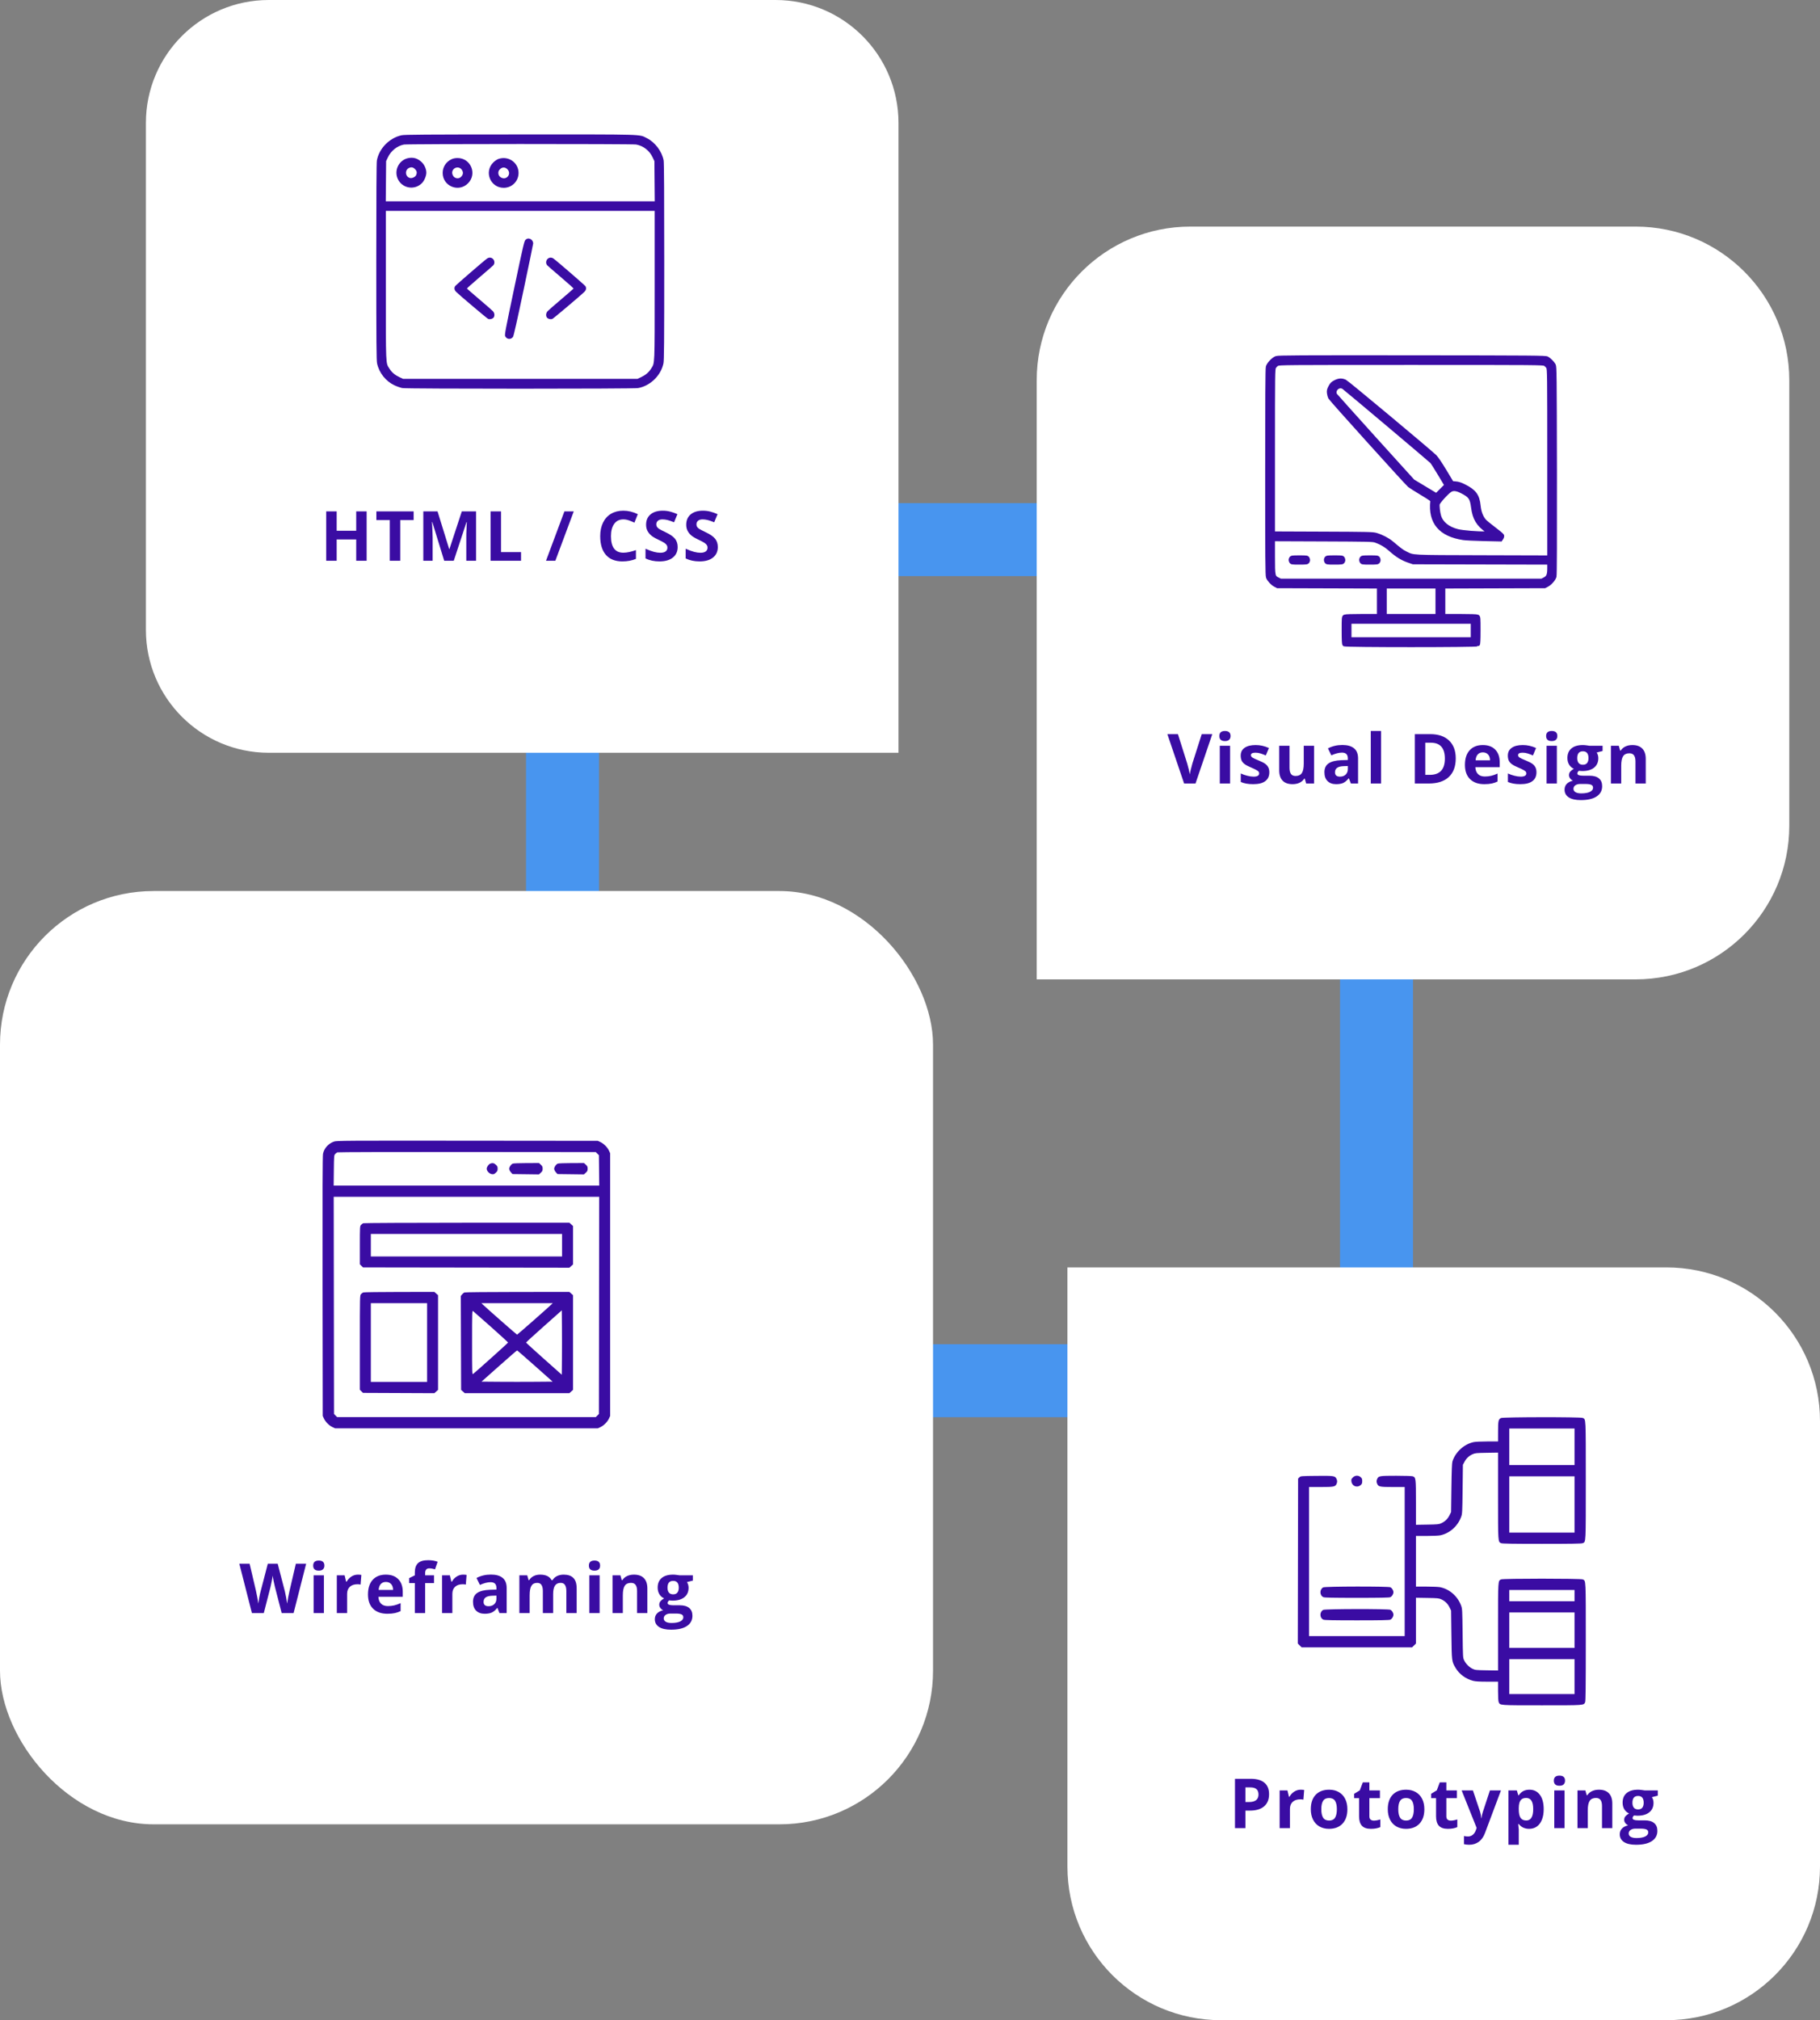 <svg width="474" height="526" viewBox="0 0 474 526" fill="none" xmlns="http://www.w3.org/2000/svg">
<rect x="0" y="0" width="474" height="526" fill="#808080" stroke="none"/>
<rect x="146.5" y="140.5" width="212" height="219" stroke="#4895EF" stroke-width="19"/>
<path d="M38 32C38 14.327 52.327 0 70 0H202C219.673 0 234 14.327 234 32V196H70C52.327 196 38 181.673 38 164V32Z" fill="white"/>
<path d="M270 99C270 76.909 287.909 59 310 59H426C448.091 59 466 76.909 466 99V215C466 237.091 448.091 255 426 255H270V99Z" fill="white"/>
<path d="M278 330H434C456.091 330 474 347.909 474 370V486C474 508.091 456.091 526 434 526H318C295.909 526 278 508.091 278 486V330Z" fill="white"/>
<rect y="232" width="243" height="243" rx="40" fill="white"/>
<path d="M95.488 146H92.772V140.454H87.683V146H84.959V133.15H87.683V138.187H92.772V133.15H95.488V146ZM104.237 146H101.512V135.418H98.023V133.15H107.726V135.418H104.237V146ZM115.684 146L112.59 135.919H112.511C112.623 137.97 112.678 139.338 112.678 140.023V146H110.244V133.15H113.953L116.994 142.977H117.046L120.272 133.15H123.981V146H121.441V139.918C121.441 139.631 121.444 139.3 121.45 138.925C121.462 138.55 121.503 137.554 121.573 135.937H121.494L118.18 146H115.684ZM127.764 146V133.15H130.489V143.75H135.701V146H127.764ZM149.428 133.15L144.638 146H142.204L146.994 133.15H149.428ZM162.347 135.233C161.322 135.233 160.528 135.62 159.965 136.394C159.403 137.161 159.121 138.233 159.121 139.61C159.121 142.476 160.197 143.908 162.347 143.908C163.249 143.908 164.342 143.683 165.625 143.231V145.517C164.571 145.956 163.393 146.176 162.092 146.176C160.223 146.176 158.793 145.61 157.803 144.479C156.813 143.343 156.318 141.714 156.318 139.593C156.318 138.257 156.561 137.088 157.047 136.086C157.534 135.078 158.231 134.308 159.139 133.774C160.053 133.235 161.122 132.966 162.347 132.966C163.595 132.966 164.849 133.268 166.109 133.871L165.23 136.086C164.749 135.857 164.266 135.658 163.78 135.488C163.293 135.318 162.816 135.233 162.347 135.233ZM176.493 142.432C176.493 143.592 176.074 144.506 175.236 145.174C174.404 145.842 173.244 146.176 171.755 146.176C170.384 146.176 169.171 145.918 168.117 145.402V142.871C168.984 143.258 169.716 143.53 170.314 143.688C170.917 143.847 171.468 143.926 171.966 143.926C172.564 143.926 173.021 143.812 173.337 143.583C173.66 143.354 173.821 143.015 173.821 142.563C173.821 142.312 173.75 142.089 173.61 141.896C173.469 141.696 173.261 141.506 172.986 141.324C172.716 141.143 172.162 140.853 171.325 140.454C170.539 140.085 169.951 139.73 169.558 139.391C169.165 139.051 168.852 138.655 168.618 138.204C168.383 137.753 168.266 137.226 168.266 136.622C168.266 135.485 168.65 134.592 169.417 133.941C170.191 133.291 171.257 132.966 172.617 132.966C173.285 132.966 173.92 133.045 174.524 133.203C175.133 133.361 175.769 133.584 176.431 133.871L175.552 135.989C174.867 135.708 174.298 135.512 173.847 135.4C173.402 135.289 172.962 135.233 172.529 135.233C172.013 135.233 171.618 135.354 171.342 135.594C171.067 135.834 170.929 136.147 170.929 136.534C170.929 136.774 170.985 136.985 171.096 137.167C171.207 137.343 171.383 137.516 171.623 137.686C171.869 137.85 172.447 138.148 173.355 138.582C174.556 139.156 175.379 139.733 175.825 140.313C176.27 140.888 176.493 141.594 176.493 142.432ZM186.947 142.432C186.947 143.592 186.528 144.506 185.69 145.174C184.858 145.842 183.698 146.176 182.209 146.176C180.838 146.176 179.625 145.918 178.571 145.402V142.871C179.438 143.258 180.17 143.53 180.768 143.688C181.371 143.847 181.922 143.926 182.42 143.926C183.018 143.926 183.475 143.812 183.791 143.583C184.114 143.354 184.275 143.015 184.275 142.563C184.275 142.312 184.204 142.089 184.064 141.896C183.923 141.696 183.715 141.506 183.44 141.324C183.17 141.143 182.617 140.853 181.779 140.454C180.993 140.085 180.405 139.73 180.012 139.391C179.619 139.051 179.306 138.655 179.072 138.204C178.837 137.753 178.72 137.226 178.72 136.622C178.72 135.485 179.104 134.592 179.871 133.941C180.645 133.291 181.711 132.966 183.071 132.966C183.739 132.966 184.374 133.045 184.978 133.203C185.587 133.361 186.223 133.584 186.885 133.871L186.006 135.989C185.321 135.708 184.752 135.512 184.301 135.4C183.856 135.289 183.416 135.233 182.983 135.233C182.467 135.233 182.072 135.354 181.796 135.594C181.521 135.834 181.383 136.147 181.383 136.534C181.383 136.774 181.439 136.985 181.55 137.167C181.661 137.343 181.837 137.516 182.077 137.686C182.324 137.85 182.901 138.148 183.809 138.582C185.01 139.156 185.833 139.733 186.279 140.313C186.724 140.888 186.947 141.594 186.947 142.432Z" fill="#3A0CA3"/>
<path d="M312.977 191.15H315.728L311.36 204H308.389L304.03 191.15H306.781L309.197 198.797C309.332 199.248 309.47 199.775 309.611 200.379C309.757 200.977 309.848 201.393 309.883 201.627C309.947 201.088 310.167 200.145 310.542 198.797L312.977 191.15ZM317.569 191.634C317.569 190.761 318.055 190.324 319.028 190.324C320 190.324 320.487 190.761 320.487 191.634C320.487 192.05 320.363 192.375 320.117 192.609C319.877 192.838 319.514 192.952 319.028 192.952C318.055 192.952 317.569 192.513 317.569 191.634ZM320.363 204H317.683V194.174H320.363V204ZM330.58 201.082C330.58 202.09 330.229 202.857 329.526 203.385C328.828 203.912 327.782 204.176 326.388 204.176C325.673 204.176 325.064 204.126 324.56 204.026C324.056 203.933 323.584 203.792 323.145 203.604V201.39C323.643 201.624 324.202 201.82 324.823 201.979C325.45 202.137 326.001 202.216 326.476 202.216C327.448 202.216 327.935 201.935 327.935 201.372C327.935 201.161 327.87 200.991 327.741 200.862C327.612 200.728 327.39 200.578 327.073 200.414C326.757 200.244 326.335 200.048 325.808 199.825C325.052 199.509 324.495 199.216 324.138 198.946C323.786 198.677 323.528 198.369 323.364 198.023C323.206 197.672 323.127 197.241 323.127 196.731C323.127 195.858 323.464 195.185 324.138 194.71C324.818 194.229 325.778 193.989 327.021 193.989C328.204 193.989 329.356 194.247 330.475 194.763L329.666 196.696C329.174 196.485 328.714 196.312 328.286 196.178C327.859 196.043 327.422 195.976 326.977 195.976C326.186 195.976 325.79 196.189 325.79 196.617C325.79 196.857 325.916 197.065 326.168 197.241C326.426 197.417 326.986 197.678 327.847 198.023C328.614 198.334 329.177 198.624 329.534 198.894C329.892 199.163 330.155 199.474 330.325 199.825C330.495 200.177 330.58 200.596 330.58 201.082ZM340.173 204L339.813 202.743H339.672C339.385 203.2 338.978 203.555 338.45 203.807C337.923 204.053 337.322 204.176 336.649 204.176C335.494 204.176 334.624 203.868 334.038 203.253C333.452 202.632 333.159 201.741 333.159 200.581V194.174H335.84V199.913C335.84 200.622 335.966 201.155 336.218 201.513C336.47 201.864 336.871 202.04 337.422 202.04C338.172 202.04 338.714 201.791 339.048 201.293C339.382 200.789 339.549 199.957 339.549 198.797V194.174H342.23V204H340.173ZM351.822 204L351.304 202.664H351.233C350.782 203.232 350.316 203.628 349.836 203.851C349.361 204.067 348.74 204.176 347.973 204.176C347.029 204.176 346.285 203.906 345.74 203.367C345.201 202.828 344.932 202.061 344.932 201.064C344.932 200.021 345.295 199.254 346.022 198.762C346.754 198.264 347.856 197.988 349.326 197.936L351.031 197.883V197.452C351.031 196.456 350.522 195.958 349.502 195.958C348.717 195.958 347.794 196.195 346.733 196.67L345.846 194.859C346.977 194.268 348.231 193.972 349.607 193.972C350.926 193.972 351.937 194.259 352.64 194.833C353.343 195.407 353.694 196.28 353.694 197.452V204H351.822ZM351.031 199.447L349.994 199.482C349.215 199.506 348.635 199.646 348.254 199.904C347.873 200.162 347.683 200.555 347.683 201.082C347.683 201.838 348.116 202.216 348.983 202.216C349.605 202.216 350.1 202.037 350.469 201.68C350.844 201.322 351.031 200.848 351.031 200.256V199.447ZM359.684 204H357.003V190.324H359.684V204ZM379.133 197.452C379.133 199.567 378.529 201.188 377.322 202.312C376.121 203.438 374.384 204 372.11 204H368.472V191.15H372.506C374.603 191.15 376.232 191.704 377.393 192.812C378.553 193.919 379.133 195.466 379.133 197.452ZM376.303 197.522C376.303 194.763 375.084 193.383 372.646 193.383H371.196V201.75H372.365C374.99 201.75 376.303 200.341 376.303 197.522ZM386.194 195.896C385.626 195.896 385.181 196.078 384.858 196.441C384.536 196.799 384.351 197.309 384.305 197.971H388.066C388.055 197.309 387.882 196.799 387.548 196.441C387.214 196.078 386.763 195.896 386.194 195.896ZM386.572 204.176C384.99 204.176 383.754 203.739 382.863 202.866C381.973 201.993 381.527 200.757 381.527 199.157C381.527 197.511 381.937 196.239 382.758 195.343C383.584 194.44 384.724 193.989 386.177 193.989C387.565 193.989 388.646 194.385 389.42 195.176C390.193 195.967 390.58 197.06 390.58 198.454V199.755H384.243C384.272 200.517 384.498 201.111 384.92 201.539C385.342 201.967 385.934 202.181 386.695 202.181C387.287 202.181 387.847 202.119 388.374 201.996C388.901 201.873 389.452 201.677 390.026 201.407V203.481C389.558 203.716 389.057 203.889 388.523 204C387.99 204.117 387.34 204.176 386.572 204.176ZM400.155 201.082C400.155 202.09 399.804 202.857 399.1 203.385C398.403 203.912 397.357 204.176 395.963 204.176C395.248 204.176 394.639 204.126 394.135 204.026C393.631 203.933 393.159 203.792 392.72 203.604V201.39C393.218 201.624 393.777 201.82 394.398 201.979C395.025 202.137 395.576 202.216 396.051 202.216C397.023 202.216 397.51 201.935 397.51 201.372C397.51 201.161 397.445 200.991 397.316 200.862C397.187 200.728 396.965 200.578 396.648 200.414C396.332 200.244 395.91 200.048 395.383 199.825C394.627 199.509 394.07 199.216 393.713 198.946C393.361 198.677 393.103 198.369 392.939 198.023C392.781 197.672 392.702 197.241 392.702 196.731C392.702 195.858 393.039 195.185 393.713 194.71C394.392 194.229 395.353 193.989 396.596 193.989C397.779 193.989 398.931 194.247 400.05 194.763L399.241 196.696C398.749 196.485 398.289 196.312 397.861 196.178C397.433 196.043 396.997 195.976 396.552 195.976C395.761 195.976 395.365 196.189 395.365 196.617C395.365 196.857 395.491 197.065 395.743 197.241C396.001 197.417 396.56 197.678 397.422 198.023C398.189 198.334 398.752 198.624 399.109 198.894C399.467 199.163 399.73 199.474 399.9 199.825C400.07 200.177 400.155 200.596 400.155 201.082ZM402.673 191.634C402.673 190.761 403.159 190.324 404.132 190.324C405.104 190.324 405.591 190.761 405.591 191.634C405.591 192.05 405.468 192.375 405.222 192.609C404.981 192.838 404.618 192.952 404.132 192.952C403.159 192.952 402.673 192.513 402.673 191.634ZM405.468 204H402.787V194.174H405.468V204ZM417.381 194.174V195.536L415.843 195.932C416.124 196.371 416.264 196.863 416.264 197.408C416.264 198.463 415.895 199.286 415.157 199.878C414.425 200.464 413.405 200.757 412.098 200.757L411.615 200.73L411.22 200.687C410.944 200.897 410.806 201.132 410.806 201.39C410.806 201.776 411.299 201.97 412.283 201.97H413.953C415.031 201.97 415.851 202.201 416.414 202.664C416.982 203.127 417.266 203.807 417.266 204.703C417.266 205.852 416.786 206.742 415.825 207.375C414.87 208.008 413.496 208.324 411.703 208.324C410.332 208.324 409.283 208.084 408.556 207.604C407.836 207.129 407.475 206.461 407.475 205.6C407.475 205.008 407.66 204.513 408.029 204.114C408.398 203.716 408.94 203.432 409.655 203.262C409.38 203.145 409.139 202.954 408.934 202.69C408.729 202.421 408.627 202.137 408.627 201.838C408.627 201.463 408.735 201.152 408.952 200.906C409.169 200.654 409.482 200.408 409.892 200.168C409.377 199.945 408.967 199.588 408.662 199.096C408.363 198.604 408.214 198.023 408.214 197.355C408.214 196.283 408.562 195.454 409.26 194.868C409.957 194.282 410.953 193.989 412.248 193.989C412.523 193.989 412.848 194.016 413.223 194.068C413.604 194.115 413.847 194.15 413.953 194.174H417.381ZM409.796 205.389C409.796 205.758 409.971 206.048 410.323 206.259C410.68 206.47 411.179 206.575 411.817 206.575C412.778 206.575 413.531 206.443 414.076 206.18C414.621 205.916 414.893 205.556 414.893 205.099C414.893 204.729 414.732 204.475 414.41 204.334C414.088 204.193 413.59 204.123 412.916 204.123H411.527C411.035 204.123 410.622 204.237 410.288 204.466C409.96 204.7 409.796 205.008 409.796 205.389ZM410.771 197.391C410.771 197.924 410.891 198.346 411.132 198.656C411.378 198.967 411.75 199.122 412.248 199.122C412.752 199.122 413.121 198.967 413.355 198.656C413.59 198.346 413.707 197.924 413.707 197.391C413.707 196.207 413.221 195.615 412.248 195.615C411.263 195.615 410.771 196.207 410.771 197.391ZM428.617 204H425.936V198.261C425.936 197.552 425.81 197.021 425.558 196.67C425.306 196.312 424.905 196.134 424.354 196.134C423.604 196.134 423.062 196.386 422.728 196.89C422.394 197.388 422.227 198.217 422.227 199.377V204H419.547V194.174H421.594L421.955 195.431H422.104C422.403 194.956 422.813 194.599 423.335 194.358C423.862 194.112 424.46 193.989 425.128 193.989C426.27 193.989 427.137 194.3 427.729 194.921C428.321 195.536 428.617 196.427 428.617 197.593V204Z" fill="#3A0CA3"/>
<path d="M324.362 469.197H325.259C326.097 469.197 326.724 469.033 327.14 468.705C327.556 468.371 327.764 467.888 327.764 467.255C327.764 466.616 327.588 466.145 327.237 465.84C326.891 465.535 326.346 465.383 325.602 465.383H324.362V469.197ZM330.515 467.158C330.515 468.541 330.081 469.599 329.214 470.331C328.353 471.063 327.125 471.43 325.531 471.43H324.362V476H321.638V463.15H325.742C327.301 463.15 328.485 463.487 329.293 464.161C330.108 464.829 330.515 465.828 330.515 467.158ZM338.754 465.989C339.117 465.989 339.419 466.016 339.659 466.068L339.457 468.582C339.24 468.523 338.977 468.494 338.666 468.494C337.811 468.494 337.143 468.714 336.662 469.153C336.188 469.593 335.95 470.208 335.95 470.999V476H333.27V466.174H335.3L335.695 467.826H335.827C336.132 467.275 336.542 466.833 337.058 466.499C337.579 466.159 338.145 465.989 338.754 465.989ZM344.119 471.069C344.119 472.042 344.277 472.777 344.594 473.275C344.916 473.773 345.438 474.022 346.158 474.022C346.873 474.022 347.386 473.776 347.696 473.284C348.013 472.786 348.171 472.048 348.171 471.069C348.171 470.097 348.013 469.367 347.696 468.881C347.38 468.395 346.861 468.151 346.141 468.151C345.426 468.151 344.91 468.395 344.594 468.881C344.277 469.361 344.119 470.091 344.119 471.069ZM350.913 471.069C350.913 472.669 350.491 473.92 349.648 474.822C348.804 475.725 347.629 476.176 346.123 476.176C345.18 476.176 344.348 475.971 343.627 475.561C342.906 475.145 342.353 474.55 341.966 473.776C341.579 473.003 341.386 472.101 341.386 471.069C341.386 469.464 341.805 468.216 342.643 467.325C343.481 466.435 344.658 465.989 346.176 465.989C347.119 465.989 347.951 466.194 348.672 466.604C349.393 467.015 349.946 467.604 350.333 468.371C350.72 469.139 350.913 470.038 350.913 471.069ZM357.808 474.04C358.276 474.04 358.839 473.938 359.495 473.732V475.728C358.827 476.026 358.007 476.176 357.034 476.176C355.962 476.176 355.18 475.906 354.688 475.367C354.201 474.822 353.958 474.008 353.958 472.924V468.187H352.675V467.053L354.151 466.156L354.925 464.082H356.639V466.174H359.39V468.187H356.639V472.924C356.639 473.305 356.744 473.586 356.955 473.768C357.172 473.949 357.456 474.04 357.808 474.04ZM364.166 471.069C364.166 472.042 364.324 472.777 364.641 473.275C364.963 473.773 365.484 474.022 366.205 474.022C366.92 474.022 367.433 473.776 367.743 473.284C368.06 472.786 368.218 472.048 368.218 471.069C368.218 470.097 368.06 469.367 367.743 468.881C367.427 468.395 366.908 468.151 366.188 468.151C365.473 468.151 364.957 468.395 364.641 468.881C364.324 469.361 364.166 470.091 364.166 471.069ZM370.96 471.069C370.96 472.669 370.538 473.92 369.694 474.822C368.851 475.725 367.676 476.176 366.17 476.176C365.227 476.176 364.395 475.971 363.674 475.561C362.953 475.145 362.399 474.55 362.013 473.776C361.626 473.003 361.433 472.101 361.433 471.069C361.433 469.464 361.852 468.216 362.689 467.325C363.527 466.435 364.705 465.989 366.223 465.989C367.166 465.989 367.998 466.194 368.719 466.604C369.439 467.015 369.993 467.604 370.38 468.371C370.767 469.139 370.96 470.038 370.96 471.069ZM377.854 474.04C378.323 474.04 378.886 473.938 379.542 473.732V475.728C378.874 476.026 378.054 476.176 377.081 476.176C376.009 476.176 375.227 475.906 374.734 475.367C374.248 474.822 374.005 474.008 374.005 472.924V468.187H372.722V467.053L374.198 466.156L374.972 464.082H376.686V466.174H379.437V468.187H376.686V472.924C376.686 473.305 376.791 473.586 377.002 473.768C377.219 473.949 377.503 474.04 377.854 474.04ZM380.671 466.174H383.606L385.461 471.702C385.619 472.183 385.728 472.751 385.786 473.407H385.839C385.903 472.804 386.029 472.235 386.217 471.702L388.036 466.174H390.91L386.753 477.257C386.372 478.282 385.827 479.05 385.118 479.56C384.415 480.069 383.592 480.324 382.648 480.324C382.186 480.324 381.731 480.274 381.286 480.175V478.048C381.608 478.124 381.96 478.162 382.341 478.162C382.815 478.162 383.228 478.016 383.58 477.723C383.937 477.436 384.216 476.999 384.415 476.413L384.573 475.93L380.671 466.174ZM398.262 476.176C397.107 476.176 396.202 475.757 395.546 474.919H395.405C395.499 475.739 395.546 476.214 395.546 476.343V480.324H392.865V466.174H395.045L395.423 467.448H395.546C396.173 466.476 397.101 465.989 398.332 465.989C399.492 465.989 400.4 466.438 401.057 467.334C401.713 468.23 402.041 469.476 402.041 471.069C402.041 472.118 401.886 473.029 401.575 473.803C401.27 474.576 400.834 475.165 400.266 475.569C399.697 475.974 399.029 476.176 398.262 476.176ZM397.471 468.134C396.809 468.134 396.325 468.339 396.02 468.749C395.716 469.153 395.558 469.824 395.546 470.762V471.052C395.546 472.106 395.701 472.862 396.012 473.319C396.328 473.776 396.826 474.005 397.506 474.005C398.707 474.005 399.308 473.015 399.308 471.034C399.308 470.067 399.158 469.344 398.859 468.863C398.566 468.377 398.103 468.134 397.471 468.134ZM404.682 463.634C404.682 462.761 405.168 462.324 406.141 462.324C407.113 462.324 407.599 462.761 407.599 463.634C407.599 464.05 407.476 464.375 407.23 464.609C406.99 464.838 406.627 464.952 406.141 464.952C405.168 464.952 404.682 464.513 404.682 463.634ZM407.476 476H404.796V466.174H407.476V476ZM419.908 476H417.227V470.261C417.227 469.552 417.101 469.021 416.849 468.67C416.598 468.312 416.196 468.134 415.645 468.134C414.895 468.134 414.353 468.386 414.019 468.89C413.685 469.388 413.518 470.217 413.518 471.377V476H410.838V466.174H412.886L413.246 467.431H413.395C413.694 466.956 414.104 466.599 414.626 466.358C415.153 466.112 415.751 465.989 416.419 465.989C417.561 465.989 418.429 466.3 419.02 466.921C419.612 467.536 419.908 468.427 419.908 469.593V476ZM431.76 466.174V467.536L430.221 467.932C430.503 468.371 430.643 468.863 430.643 469.408C430.643 470.463 430.274 471.286 429.536 471.878C428.804 472.464 427.784 472.757 426.477 472.757L425.994 472.73L425.598 472.687C425.323 472.897 425.185 473.132 425.185 473.39C425.185 473.776 425.678 473.97 426.662 473.97H428.332C429.41 473.97 430.23 474.201 430.793 474.664C431.361 475.127 431.645 475.807 431.645 476.703C431.645 477.852 431.165 478.742 430.204 479.375C429.249 480.008 427.875 480.324 426.082 480.324C424.711 480.324 423.662 480.084 422.935 479.604C422.215 479.129 421.854 478.461 421.854 477.6C421.854 477.008 422.039 476.513 422.408 476.114C422.777 475.716 423.319 475.432 424.034 475.262C423.759 475.145 423.518 474.954 423.313 474.69C423.108 474.421 423.006 474.137 423.006 473.838C423.006 473.463 423.114 473.152 423.331 472.906C423.548 472.654 423.861 472.408 424.271 472.168C423.756 471.945 423.346 471.588 423.041 471.096C422.742 470.604 422.593 470.023 422.593 469.355C422.593 468.283 422.941 467.454 423.638 466.868C424.336 466.282 425.332 465.989 426.627 465.989C426.902 465.989 427.227 466.016 427.602 466.068C427.983 466.115 428.226 466.15 428.332 466.174H431.76ZM424.175 477.389C424.175 477.758 424.35 478.048 424.702 478.259C425.059 478.47 425.557 478.575 426.196 478.575C427.157 478.575 427.91 478.443 428.455 478.18C429 477.916 429.272 477.556 429.272 477.099C429.272 476.729 429.111 476.475 428.789 476.334C428.467 476.193 427.969 476.123 427.295 476.123H425.906C425.414 476.123 425.001 476.237 424.667 476.466C424.339 476.7 424.175 477.008 424.175 477.389ZM425.15 469.391C425.15 469.924 425.27 470.346 425.511 470.656C425.757 470.967 426.129 471.122 426.627 471.122C427.131 471.122 427.5 470.967 427.734 470.656C427.969 470.346 428.086 469.924 428.086 469.391C428.086 468.207 427.599 467.615 426.627 467.615C425.642 467.615 425.15 468.207 425.15 469.391Z" fill="#3A0CA3"/>
<path d="M76.463 420H73.361L71.62 413.25C71.556 413.01 71.445 412.515 71.286 411.765C71.134 411.009 71.046 410.502 71.023 410.244C70.987 410.561 70.9 411.07 70.759 411.773C70.618 412.471 70.51 412.969 70.434 413.268L68.702 420H65.609L62.33 407.15H65.011L66.654 414.164C66.942 415.459 67.15 416.581 67.278 417.53C67.314 417.196 67.393 416.681 67.516 415.983C67.645 415.28 67.765 414.735 67.876 414.349L69.748 407.15H72.323L74.195 414.349C74.278 414.671 74.38 415.163 74.503 415.825C74.626 416.487 74.72 417.056 74.784 417.53C74.843 417.073 74.937 416.505 75.066 415.825C75.195 415.14 75.312 414.586 75.417 414.164L77.052 407.15H79.733L76.463 420ZM81.565 407.634C81.565 406.761 82.051 406.324 83.024 406.324C83.996 406.324 84.483 406.761 84.483 407.634C84.483 408.05 84.359 408.375 84.113 408.609C83.873 408.838 83.51 408.952 83.024 408.952C82.051 408.952 81.565 408.513 81.565 407.634ZM84.359 420H81.679V410.174H84.359V420ZM93.205 409.989C93.569 409.989 93.87 410.016 94.111 410.068L93.908 412.582C93.692 412.523 93.428 412.494 93.117 412.494C92.262 412.494 91.594 412.714 91.113 413.153C90.639 413.593 90.401 414.208 90.401 414.999V420H87.721V410.174H89.751L90.147 411.826H90.278C90.583 411.275 90.993 410.833 91.509 410.499C92.03 410.159 92.596 409.989 93.205 409.989ZM100.504 411.896C99.936 411.896 99.49 412.078 99.168 412.441C98.846 412.799 98.661 413.309 98.614 413.971H102.376C102.364 413.309 102.191 412.799 101.857 412.441C101.524 412.078 101.072 411.896 100.504 411.896ZM100.882 420.176C99.3 420.176 98.064 419.739 97.173 418.866C96.282 417.993 95.837 416.757 95.837 415.157C95.837 413.511 96.247 412.239 97.067 411.343C97.894 410.44 99.033 409.989 100.486 409.989C101.875 409.989 102.956 410.385 103.73 411.176C104.503 411.967 104.89 413.06 104.89 414.454V415.755H98.553C98.582 416.517 98.808 417.111 99.23 417.539C99.651 417.967 100.243 418.181 101.005 418.181C101.597 418.181 102.156 418.119 102.684 417.996C103.211 417.873 103.762 417.677 104.336 417.407V419.481C103.867 419.716 103.366 419.889 102.833 420C102.3 420.117 101.649 420.176 100.882 420.176ZM113.041 412.187H110.721V420H108.04V412.187H106.564V410.895L108.04 410.174V409.453C108.04 408.334 108.315 407.517 108.866 407.001C109.417 406.485 110.299 406.228 111.512 406.228C112.438 406.228 113.261 406.365 113.981 406.641L113.296 408.609C112.757 408.439 112.259 408.354 111.802 408.354C111.421 408.354 111.146 408.469 110.976 408.697C110.806 408.92 110.721 409.207 110.721 409.559V410.174H113.041V412.187ZM120.612 409.989C120.976 409.989 121.277 410.016 121.518 410.068L121.315 412.582C121.099 412.523 120.835 412.494 120.524 412.494C119.669 412.494 119.001 412.714 118.521 413.153C118.046 413.593 117.809 414.208 117.809 414.999V420H115.128V410.174H117.158L117.554 411.826H117.686C117.99 411.275 118.4 410.833 118.916 410.499C119.438 410.159 120.003 409.989 120.612 409.989ZM130.082 420L129.563 418.664H129.493C129.042 419.232 128.576 419.628 128.096 419.851C127.621 420.067 127 420.176 126.232 420.176C125.289 420.176 124.545 419.906 124 419.367C123.461 418.828 123.191 418.061 123.191 417.064C123.191 416.021 123.555 415.254 124.281 414.762C125.014 414.264 126.115 413.988 127.586 413.936L129.291 413.883V413.452C129.291 412.456 128.781 411.958 127.762 411.958C126.977 411.958 126.054 412.195 124.993 412.67L124.105 410.859C125.236 410.268 126.49 409.972 127.867 409.972C129.186 409.972 130.196 410.259 130.899 410.833C131.603 411.407 131.954 412.28 131.954 413.452V420H130.082ZM129.291 415.447L128.254 415.482C127.475 415.506 126.894 415.646 126.514 415.904C126.133 416.162 125.942 416.555 125.942 417.082C125.942 417.838 126.376 418.216 127.243 418.216C127.864 418.216 128.359 418.037 128.728 417.68C129.103 417.322 129.291 416.848 129.291 416.256V415.447ZM144.06 420H141.38V414.261C141.38 413.552 141.26 413.021 141.019 412.67C140.785 412.312 140.413 412.134 139.903 412.134C139.218 412.134 138.72 412.386 138.409 412.89C138.099 413.394 137.943 414.223 137.943 415.377V420H135.263V410.174H137.31L137.671 411.431H137.82C138.084 410.979 138.465 410.628 138.963 410.376C139.461 410.118 140.032 409.989 140.677 409.989C142.147 409.989 143.143 410.47 143.665 411.431H143.902C144.166 410.974 144.553 410.619 145.062 410.367C145.578 410.115 146.158 409.989 146.803 409.989C147.916 409.989 148.757 410.276 149.325 410.851C149.899 411.419 150.186 412.333 150.186 413.593V420H147.497V414.261C147.497 413.552 147.377 413.021 147.137 412.67C146.902 412.312 146.53 412.134 146.02 412.134C145.364 412.134 144.872 412.368 144.544 412.837C144.222 413.306 144.06 414.05 144.06 415.069V420ZM153.372 407.634C153.372 406.761 153.858 406.324 154.831 406.324C155.804 406.324 156.29 406.761 156.29 407.634C156.29 408.05 156.167 408.375 155.921 408.609C155.681 408.838 155.317 408.952 154.831 408.952C153.858 408.952 153.372 408.513 153.372 407.634ZM156.167 420H153.486V410.174H156.167V420ZM168.598 420H165.918V414.261C165.918 413.552 165.792 413.021 165.54 412.67C165.288 412.312 164.887 412.134 164.336 412.134C163.586 412.134 163.044 412.386 162.71 412.89C162.376 413.388 162.209 414.217 162.209 415.377V420H159.528V410.174H161.576L161.936 411.431H162.086C162.385 410.956 162.795 410.599 163.316 410.358C163.844 410.112 164.441 409.989 165.109 409.989C166.252 409.989 167.119 410.3 167.711 410.921C168.303 411.536 168.598 412.427 168.598 413.593V420ZM180.45 410.174V411.536L178.912 411.932C179.193 412.371 179.334 412.863 179.334 413.408C179.334 414.463 178.965 415.286 178.226 415.878C177.494 416.464 176.474 416.757 175.168 416.757L174.684 416.73L174.289 416.687C174.013 416.897 173.876 417.132 173.876 417.39C173.876 417.776 174.368 417.97 175.352 417.97H177.022C178.1 417.97 178.921 418.201 179.483 418.664C180.052 419.127 180.336 419.807 180.336 420.703C180.336 421.852 179.855 422.742 178.894 423.375C177.939 424.008 176.565 424.324 174.772 424.324C173.401 424.324 172.352 424.084 171.626 423.604C170.905 423.129 170.545 422.461 170.545 421.6C170.545 421.008 170.729 420.513 171.098 420.114C171.468 419.716 172.01 419.432 172.724 419.262C172.449 419.145 172.209 418.954 172.004 418.69C171.799 418.421 171.696 418.137 171.696 417.838C171.696 417.463 171.804 417.152 172.021 416.906C172.238 416.654 172.552 416.408 172.962 416.168C172.446 415.945 172.036 415.588 171.731 415.096C171.432 414.604 171.283 414.023 171.283 413.355C171.283 412.283 171.632 411.454 172.329 410.868C173.026 410.282 174.022 409.989 175.317 409.989C175.593 409.989 175.918 410.016 176.293 410.068C176.674 410.115 176.917 410.15 177.022 410.174H180.45ZM172.865 421.389C172.865 421.758 173.041 422.048 173.392 422.259C173.75 422.47 174.248 422.575 174.887 422.575C175.847 422.575 176.6 422.443 177.145 422.18C177.69 421.916 177.963 421.556 177.963 421.099C177.963 420.729 177.802 420.475 177.479 420.334C177.157 420.193 176.659 420.123 175.985 420.123H174.596C174.104 420.123 173.691 420.237 173.357 420.466C173.029 420.7 172.865 421.008 172.865 421.389ZM173.841 413.391C173.841 413.924 173.961 414.346 174.201 414.656C174.447 414.967 174.819 415.122 175.317 415.122C175.821 415.122 176.19 414.967 176.425 414.656C176.659 414.346 176.776 413.924 176.776 413.391C176.776 412.207 176.29 411.615 175.317 411.615C174.333 411.615 173.841 412.207 173.841 413.391Z" fill="#3A0CA3"/>
<path fill-rule="evenodd" clip-rule="evenodd" d="M86.985 297.234C85.536 297.736 84.438 298.95 84.129 300.391C84.013 300.933 83.98 310.659 84.011 334.911L84.056 368.675L84.371 369.356C84.773 370.227 85.727 371.181 86.598 371.583L87.279 371.898H121.483H155.687L156.368 371.583C157.239 371.181 158.193 370.227 158.595 369.356L158.91 368.675V334.471V300.267L158.595 299.586C158.193 298.715 157.239 297.762 156.368 297.359L155.687 297.044L121.703 297.012C89.77 296.981 87.674 296.995 86.985 297.234ZM155.574 300.38L155.98 300.786L156.023 304.738L156.067 308.69H121.483H86.899L86.942 304.75C86.983 301.05 87.004 300.79 87.279 300.485C87.44 300.306 87.704 300.105 87.865 300.039C88.026 299.973 103.235 299.931 121.663 299.946L155.168 299.974L155.574 300.38ZM127.692 302.974C127.231 303.16 126.756 303.839 126.756 304.313C126.756 304.899 127.43 305.603 128.091 305.708C128.537 305.779 128.698 305.723 129.113 305.352C129.525 304.984 129.606 304.81 129.606 304.295C129.606 303.786 129.524 303.606 129.131 303.255C128.65 302.825 128.253 302.747 127.692 302.974ZM133.552 302.974C133.09 303.16 132.616 303.839 132.616 304.313C132.616 304.567 132.783 304.917 133.043 305.209L133.47 305.687L136.914 305.731L140.358 305.775L140.842 305.343C141.243 304.984 141.325 304.807 141.325 304.295C141.325 303.786 141.243 303.606 140.85 303.255L140.375 302.831L137.118 302.84C135.326 302.845 133.722 302.905 133.552 302.974ZM145.27 302.974C144.809 303.16 144.335 303.839 144.335 304.313C144.335 304.567 144.502 304.917 144.762 305.209L145.189 305.687L148.633 305.731L152.077 305.775L152.56 305.343C152.962 304.984 153.044 304.807 153.044 304.295C153.044 303.786 152.962 303.606 152.569 303.255L152.094 302.831L148.837 302.84C147.045 302.845 145.44 302.905 145.27 302.974ZM156.018 339.888L155.98 368.156L155.574 368.562L155.168 368.968H121.483H87.798L87.392 368.562L86.986 368.156L86.948 339.888L86.91 311.62H121.483H156.055L156.018 339.888ZM94.603 318.496C94.442 318.562 94.178 318.763 94.017 318.942C93.736 319.254 93.724 319.474 93.724 324.229V329.191L94.13 329.597L94.536 330.003L121.409 330.041L148.282 330.079L148.762 329.65L149.242 329.222V324.217V319.213L148.763 318.785L148.285 318.358L121.59 318.367C106.908 318.372 94.764 318.43 94.603 318.496ZM146.385 324.217V327.147H121.483H96.581V324.217V321.288H121.483H146.385V324.217ZM94.603 336.514C94.442 336.58 94.178 336.78 94.017 336.959C93.729 337.28 93.724 337.491 93.724 349.571V361.857L94.13 362.263L94.536 362.669L103.829 362.709L113.122 362.749L113.604 362.318L114.085 361.888V349.559V337.23L113.607 336.803L113.129 336.375L104.012 336.385C98.998 336.39 94.764 336.448 94.603 336.514ZM120.954 336.519C120.784 336.588 120.503 336.825 120.329 337.045L120.013 337.447L120.052 349.667L120.091 361.888L120.57 362.315L121.048 362.743H134.667H148.285L148.763 362.315L149.242 361.888V349.559V337.23L148.763 336.803L148.285 336.375L134.774 336.385C127.343 336.39 121.124 336.45 120.954 336.519ZM111.229 349.559V359.813H103.905H96.581V349.559V339.305H103.905H111.229V349.559ZM143.599 339.656C142.635 340.589 134.764 347.508 134.667 347.508C134.57 347.508 126.698 340.589 125.734 339.656L125.371 339.305H134.667H143.962L143.599 339.656ZM127.902 345.51C130.334 347.675 132.323 349.496 132.323 349.559C132.323 349.665 123.803 357.312 123.215 357.734C122.957 357.918 122.948 357.624 122.948 349.559C122.948 341.494 122.957 341.2 123.215 341.384C123.361 341.489 125.471 343.346 127.902 345.51ZM146.351 353.75L146.312 357.941L141.661 353.807C139.103 351.534 137.01 349.622 137.01 349.559C137.01 349.496 139.103 347.584 141.661 345.311L146.312 341.177L146.351 345.368C146.372 347.673 146.372 351.445 146.351 353.75ZM139.351 355.675L143.927 359.74L139.297 359.778C136.75 359.8 132.583 359.8 130.036 359.778L125.406 359.74L129.983 355.675C132.499 353.439 134.607 351.61 134.667 351.61C134.726 351.61 136.834 353.439 139.351 355.675Z" fill="#3A0CA3"/>
<path fill-rule="evenodd" clip-rule="evenodd" d="M390.9 369.217C390.236 369.584 390.162 369.934 390.157 372.711L390.151 375.311H387.375C385.849 375.311 384.25 375.384 383.823 375.473C381.316 375.996 379.063 378.042 378.274 380.511C378.14 380.93 378.063 382.891 378.003 387.396L377.92 393.695L377.511 394.527C377.048 395.47 376.338 396.158 375.364 396.609C374.769 396.884 374.378 396.923 371.731 396.965L368.765 397.012V391.208C368.765 384.892 368.74 384.69 367.942 384.387C367.74 384.31 365.795 384.247 363.621 384.247C359.329 384.247 359.029 384.295 358.686 385.048C358.464 385.534 358.464 385.889 358.686 386.375C359.017 387.101 359.397 387.176 362.751 387.176H365.835V406.585V425.995H353.384H340.933V406.585V387.176H344.016C347.37 387.176 347.751 387.101 348.082 386.375C348.313 385.868 348.303 385.492 348.044 384.992C347.673 384.274 347.348 384.23 342.868 384.277C338.798 384.319 338.739 384.324 338.41 384.653L338.076 384.987L338.038 406.456L338 427.925L338.5 428.425L338.999 428.924H353.384H367.769L368.267 428.426L368.765 427.928V421.97V416.012L371.731 416.059C374.378 416.102 374.769 416.14 375.364 416.415C376.338 416.866 377.048 417.554 377.511 418.497L377.92 419.33L378.001 425.628C378.09 432.593 378.089 432.58 379.088 434.271C380.056 435.908 381.723 437.136 383.663 437.642C384.264 437.798 385.296 437.86 387.326 437.86H390.151V440.343C390.151 441.957 390.213 442.961 390.326 443.211C390.7 444.031 390.431 444.012 401.577 444.012C412.723 444.012 412.454 444.031 412.828 443.211C412.96 442.921 413.003 439.075 413.003 427.518C413.003 410.887 413.039 411.61 412.201 411.228C411.65 410.977 391.505 410.977 390.953 411.228C390.127 411.604 390.151 411.236 390.151 423.581V434.952L387.185 434.904C384.394 434.86 384.176 434.836 383.499 434.503C382.612 434.066 381.782 433.23 381.335 432.322C381.001 431.643 380.995 431.55 380.921 425.262C380.849 419.157 380.832 418.854 380.524 418.033C379.612 415.603 377.527 413.774 375.093 413.266C374.666 413.177 373.067 413.104 371.541 413.104H368.765V406.512V399.92H371.541C373.067 399.92 374.666 399.848 375.093 399.759C377.527 399.251 379.612 397.421 380.524 394.991C380.832 394.17 380.849 393.868 380.921 387.762L380.996 381.39L381.386 380.658C381.882 379.725 382.56 379.078 383.486 378.651C384.16 378.341 384.455 378.31 387.185 378.266L390.151 378.219V389.516C390.151 401.782 390.128 401.42 390.953 401.796C391.239 401.926 393.95 401.971 401.577 401.971C409.204 401.971 411.915 401.926 412.201 401.796C413.039 401.415 413.003 402.138 413.003 385.492C413.003 368.845 413.039 369.569 412.201 369.187C411.614 368.919 391.386 368.947 390.9 369.217ZM410.073 376.703V381.463H401.577H393.081V376.703V371.942H401.577H410.073V376.703ZM352.329 384.693C351.933 385.089 351.892 385.209 351.965 385.755C352.125 386.951 353.453 387.461 354.364 386.676C354.706 386.383 354.775 386.207 354.775 385.638C354.775 385.07 354.706 384.894 354.364 384.6C353.753 384.074 352.909 384.112 352.329 384.693ZM410.073 391.717V399.041H401.577H393.081V391.717V384.393H401.577H410.073V391.717ZM344.611 413.308C343.629 413.853 343.661 415.402 344.664 415.859C344.947 415.988 347.233 416.034 353.384 416.034C359.535 416.034 361.82 415.988 362.104 415.859C362.524 415.667 362.905 415.053 362.905 414.569C362.905 414.085 362.524 413.47 362.104 413.279C361.518 413.012 345.095 413.04 344.611 413.308ZM410.073 415.448V416.913H401.577H393.081V415.448V413.983H401.577H410.073V415.448ZM344.611 419.168C343.629 419.712 343.661 421.261 344.664 421.718C344.947 421.847 347.233 421.893 353.384 421.893C359.535 421.893 361.82 421.847 362.104 421.718C362.524 421.527 362.905 420.912 362.905 420.428C362.905 419.944 362.524 419.33 362.104 419.138C361.518 418.872 345.095 418.899 344.611 419.168ZM410.073 424.457V429.071H401.577H393.081V424.457V419.842H401.577H410.073V424.457ZM410.073 436.541V441.083H401.577H393.081V436.541V432H401.577H410.073V436.541Z" fill="#3A0CA3"/>
<mask id="path-12-outside-1_508_251" maskUnits="userSpaceOnUse" x="329" y="92" width="77" height="77" fill="black">
<rect fill="white" x="329" y="92" width="77" height="77"/>
<path fill-rule="evenodd" clip-rule="evenodd" d="M332.412 93.198C331.6 93.486 330.39 94.753 330.17 95.544C330.051 95.974 330.001 104.105 330 122.969C329.999 145.369 330.034 149.868 330.213 150.296C330.518 151.026 331.344 151.915 332.086 152.312L332.723 152.653L345.914 152.695L359.105 152.737V156.547V160.357H354.815C352.155 160.357 350.41 160.418 350.223 160.518C349.939 160.67 349.922 160.878 349.922 164.145C349.922 166.632 349.975 167.663 350.109 167.797C350.38 168.068 384.64 168.068 384.912 167.797C385.046 167.663 385.098 166.632 385.098 164.145C385.098 160.878 385.081 160.67 384.797 160.518C384.611 160.418 382.866 160.357 380.206 160.357H375.915V156.547V152.737L389.106 152.695L402.297 152.653L402.942 152.308C403.743 151.88 404.665 150.823 404.876 150.092C404.983 149.722 405.02 140.642 404.99 122.536C404.947 97.694 404.923 95.495 404.685 95.066C404.344 94.452 403.525 93.63 402.93 93.303C402.488 93.061 399.901 93.04 367.744 93.009C338.082 92.981 332.944 93.009 332.412 93.198ZM402.366 94.805C402.657 94.962 403.024 95.328 403.18 95.62C403.452 96.127 403.465 97.219 403.465 120.633V145.116L386.149 145.067C367.013 145.013 368.187 145.074 366.032 144.017C365.149 143.583 364.689 143.242 362.452 141.357C361.431 140.497 359.862 139.68 358.405 139.248C357.549 138.994 356.387 138.966 344.513 138.919L331.556 138.867V117.508C331.556 97.12 331.568 96.126 331.84 95.62C331.996 95.328 332.363 94.962 332.655 94.805C333.164 94.532 334.564 94.521 367.51 94.521C400.456 94.521 401.857 94.532 402.366 94.805ZM347.727 99.468C347.052 99.82 346.814 100.059 346.45 100.752C346.08 101.455 346.016 101.729 346.086 102.333C346.132 102.735 346.274 103.265 346.4 103.51C346.666 104.025 366.35 125.842 367.075 126.426C367.34 126.64 368.789 127.555 370.296 128.461C372.726 129.922 373.031 130.151 372.996 130.486C372.421 136.018 375.127 139.226 381.129 140.125C381.729 140.215 384.154 140.332 386.519 140.385L390.82 140.482L391.075 140.091C391.216 139.876 391.288 139.587 391.235 139.449C391.182 139.31 390.213 138.503 389.081 137.655C387.95 136.807 386.825 135.877 386.581 135.589C385.767 134.626 385.281 133.331 385.115 131.682C384.851 129.055 384.001 127.899 381.363 126.58C380.385 126.09 379.795 125.899 379.094 125.842L378.148 125.766L376.265 122.634C375.14 120.763 374.111 119.241 373.709 118.855C372.052 117.265 350.868 99.588 350.311 99.33C349.433 98.923 348.694 98.963 347.727 99.468ZM349.926 100.856C350.539 101.279 372.533 119.814 372.905 120.222C373.09 120.425 374.018 121.886 374.967 123.47L376.692 126.348L375.397 127.644L374.102 128.939L371.043 127.099L367.984 125.26L357.884 114.102C352.328 107.965 347.739 102.829 347.685 102.688C347.17 101.347 348.757 100.05 349.926 100.856ZM380.627 127.925C382.901 129.066 383.296 129.613 383.618 132.067C384.005 135.013 384.911 136.524 387.335 138.258L388.093 138.801L386.868 138.851C384.993 138.928 380.907 138.597 379.6 138.263C377.048 137.61 375.369 136.234 374.815 134.339C374.548 133.425 374.359 131.755 374.464 131.23C374.574 130.683 376.831 128.19 377.705 127.65C378.444 127.195 379.339 127.279 380.627 127.925ZM358.222 140.787C359.759 141.325 360.968 142.046 362.237 143.181C363.815 144.594 365.229 145.463 366.844 146.014L368.055 146.427L385.76 146.469L403.465 146.511L403.465 147.948C403.464 149.745 403.214 150.326 402.226 150.824L401.531 151.174H367.51H333.489L332.795 150.824C331.587 150.215 331.556 150.068 331.556 144.904L331.556 140.425L344.513 140.474C356.199 140.519 357.545 140.549 358.222 140.787ZM336.214 145.435C336.086 145.675 336.084 145.867 336.206 146.135C336.37 146.497 336.419 146.505 338.395 146.505C340.297 146.505 340.427 146.485 340.594 146.174C340.722 145.934 340.725 145.742 340.602 145.474C340.438 145.112 340.389 145.104 338.413 145.104C336.511 145.104 336.381 145.124 336.214 145.435ZM345.398 145.435C345.269 145.675 345.267 145.867 345.389 146.135C345.553 146.497 345.602 146.505 347.578 146.505C349.481 146.505 349.61 146.485 349.777 146.174C349.905 145.934 349.908 145.742 349.786 145.474C349.621 145.112 349.572 145.104 347.596 145.104C345.694 145.104 345.564 145.124 345.398 145.435ZM354.581 145.435C354.452 145.675 354.45 145.867 354.572 146.135C354.737 146.497 354.785 146.505 356.762 146.505C358.664 146.505 358.793 146.485 358.96 146.174C359.089 145.934 359.091 145.742 358.969 145.474C358.804 145.112 358.756 145.104 356.779 145.104C354.877 145.104 354.748 145.124 354.581 145.435ZM374.359 156.544V160.357H367.51H360.662V156.544V152.731H367.51H374.359V156.544ZM383.542 164.17V166.427H367.51H351.478V164.17V161.913H367.51H383.542V164.17Z"/>
</mask>
<path fill-rule="evenodd" clip-rule="evenodd" d="M332.412 93.198C331.6 93.486 330.39 94.753 330.17 95.544C330.051 95.974 330.001 104.105 330 122.969C329.999 145.369 330.034 149.868 330.213 150.296C330.518 151.026 331.344 151.915 332.086 152.312L332.723 152.653L345.914 152.695L359.105 152.737V156.547V160.357H354.815C352.155 160.357 350.41 160.418 350.223 160.518C349.939 160.67 349.922 160.878 349.922 164.145C349.922 166.632 349.975 167.663 350.109 167.797C350.38 168.068 384.64 168.068 384.912 167.797C385.046 167.663 385.098 166.632 385.098 164.145C385.098 160.878 385.081 160.67 384.797 160.518C384.611 160.418 382.866 160.357 380.206 160.357H375.915V156.547V152.737L389.106 152.695L402.297 152.653L402.942 152.308C403.743 151.88 404.665 150.823 404.876 150.092C404.983 149.722 405.02 140.642 404.99 122.536C404.947 97.694 404.923 95.495 404.685 95.066C404.344 94.452 403.525 93.63 402.93 93.303C402.488 93.061 399.901 93.04 367.744 93.009C338.082 92.981 332.944 93.009 332.412 93.198ZM402.366 94.805C402.657 94.962 403.024 95.328 403.18 95.62C403.452 96.127 403.465 97.219 403.465 120.633V145.116L386.149 145.067C367.013 145.013 368.187 145.074 366.032 144.017C365.149 143.583 364.689 143.242 362.452 141.357C361.431 140.497 359.862 139.68 358.405 139.248C357.549 138.994 356.387 138.966 344.513 138.919L331.556 138.867V117.508C331.556 97.12 331.568 96.126 331.84 95.62C331.996 95.328 332.363 94.962 332.655 94.805C333.164 94.532 334.564 94.521 367.51 94.521C400.456 94.521 401.857 94.532 402.366 94.805ZM347.727 99.468C347.052 99.82 346.814 100.059 346.45 100.752C346.08 101.455 346.016 101.729 346.086 102.333C346.132 102.735 346.274 103.265 346.4 103.51C346.666 104.025 366.35 125.842 367.075 126.426C367.34 126.64 368.789 127.555 370.296 128.461C372.726 129.922 373.031 130.151 372.996 130.486C372.421 136.018 375.127 139.226 381.129 140.125C381.729 140.215 384.154 140.332 386.519 140.385L390.82 140.482L391.075 140.091C391.216 139.876 391.288 139.587 391.235 139.449C391.182 139.31 390.213 138.503 389.081 137.655C387.95 136.807 386.825 135.877 386.581 135.589C385.767 134.626 385.281 133.331 385.115 131.682C384.851 129.055 384.001 127.899 381.363 126.58C380.385 126.09 379.795 125.899 379.094 125.842L378.148 125.766L376.265 122.634C375.14 120.763 374.111 119.241 373.709 118.855C372.052 117.265 350.868 99.588 350.311 99.33C349.433 98.923 348.694 98.963 347.727 99.468ZM349.926 100.856C350.539 101.279 372.533 119.814 372.905 120.222C373.09 120.425 374.018 121.886 374.967 123.47L376.692 126.348L375.397 127.644L374.102 128.939L371.043 127.099L367.984 125.26L357.884 114.102C352.328 107.965 347.739 102.829 347.685 102.688C347.17 101.347 348.757 100.05 349.926 100.856ZM380.627 127.925C382.901 129.066 383.296 129.613 383.618 132.067C384.005 135.013 384.911 136.524 387.335 138.258L388.093 138.801L386.868 138.851C384.993 138.928 380.907 138.597 379.6 138.263C377.048 137.61 375.369 136.234 374.815 134.339C374.548 133.425 374.359 131.755 374.464 131.23C374.574 130.683 376.831 128.19 377.705 127.65C378.444 127.195 379.339 127.279 380.627 127.925ZM358.222 140.787C359.759 141.325 360.968 142.046 362.237 143.181C363.815 144.594 365.229 145.463 366.844 146.014L368.055 146.427L385.76 146.469L403.465 146.511L403.465 147.948C403.464 149.745 403.214 150.326 402.226 150.824L401.531 151.174H367.51H333.489L332.795 150.824C331.587 150.215 331.556 150.068 331.556 144.904L331.556 140.425L344.513 140.474C356.199 140.519 357.545 140.549 358.222 140.787ZM336.214 145.435C336.086 145.675 336.084 145.867 336.206 146.135C336.37 146.497 336.419 146.505 338.395 146.505C340.297 146.505 340.427 146.485 340.594 146.174C340.722 145.934 340.725 145.742 340.602 145.474C340.438 145.112 340.389 145.104 338.413 145.104C336.511 145.104 336.381 145.124 336.214 145.435ZM345.398 145.435C345.269 145.675 345.267 145.867 345.389 146.135C345.553 146.497 345.602 146.505 347.578 146.505C349.481 146.505 349.61 146.485 349.777 146.174C349.905 145.934 349.908 145.742 349.786 145.474C349.621 145.112 349.572 145.104 347.596 145.104C345.694 145.104 345.564 145.124 345.398 145.435ZM354.581 145.435C354.452 145.675 354.45 145.867 354.572 146.135C354.737 146.497 354.785 146.505 356.762 146.505C358.664 146.505 358.793 146.485 358.96 146.174C359.089 145.934 359.091 145.742 358.969 145.474C358.804 145.112 358.756 145.104 356.779 145.104C354.877 145.104 354.748 145.124 354.581 145.435ZM374.359 156.544V160.357H367.51H360.662V156.544V152.731H367.51H374.359V156.544ZM383.542 164.17V166.427H367.51H351.478V164.17V161.913H367.51H383.542V164.17Z" fill="#3A0CA3"/>
<path fill-rule="evenodd" clip-rule="evenodd" d="M332.412 93.198C331.6 93.486 330.39 94.753 330.17 95.544C330.051 95.974 330.001 104.105 330 122.969C329.999 145.369 330.034 149.868 330.213 150.296C330.518 151.026 331.344 151.915 332.086 152.312L332.723 152.653L345.914 152.695L359.105 152.737V156.547V160.357H354.815C352.155 160.357 350.41 160.418 350.223 160.518C349.939 160.67 349.922 160.878 349.922 164.145C349.922 166.632 349.975 167.663 350.109 167.797C350.38 168.068 384.64 168.068 384.912 167.797C385.046 167.663 385.098 166.632 385.098 164.145C385.098 160.878 385.081 160.67 384.797 160.518C384.611 160.418 382.866 160.357 380.206 160.357H375.915V156.547V152.737L389.106 152.695L402.297 152.653L402.942 152.308C403.743 151.88 404.665 150.823 404.876 150.092C404.983 149.722 405.02 140.642 404.99 122.536C404.947 97.694 404.923 95.495 404.685 95.066C404.344 94.452 403.525 93.63 402.93 93.303C402.488 93.061 399.901 93.04 367.744 93.009C338.082 92.981 332.944 93.009 332.412 93.198ZM402.366 94.805C402.657 94.962 403.024 95.328 403.18 95.62C403.452 96.127 403.465 97.219 403.465 120.633V145.116L386.149 145.067C367.013 145.013 368.187 145.074 366.032 144.017C365.149 143.583 364.689 143.242 362.452 141.357C361.431 140.497 359.862 139.68 358.405 139.248C357.549 138.994 356.387 138.966 344.513 138.919L331.556 138.867V117.508C331.556 97.12 331.568 96.126 331.84 95.62C331.996 95.328 332.363 94.962 332.655 94.805C333.164 94.532 334.564 94.521 367.51 94.521C400.456 94.521 401.857 94.532 402.366 94.805ZM347.727 99.468C347.052 99.82 346.814 100.059 346.45 100.752C346.08 101.455 346.016 101.729 346.086 102.333C346.132 102.735 346.274 103.265 346.4 103.51C346.666 104.025 366.35 125.842 367.075 126.426C367.34 126.64 368.789 127.555 370.296 128.461C372.726 129.922 373.031 130.151 372.996 130.486C372.421 136.018 375.127 139.226 381.129 140.125C381.729 140.215 384.154 140.332 386.519 140.385L390.82 140.482L391.075 140.091C391.216 139.876 391.288 139.587 391.235 139.449C391.182 139.31 390.213 138.503 389.081 137.655C387.95 136.807 386.825 135.877 386.581 135.589C385.767 134.626 385.281 133.331 385.115 131.682C384.851 129.055 384.001 127.899 381.363 126.58C380.385 126.09 379.795 125.899 379.094 125.842L378.148 125.766L376.265 122.634C375.14 120.763 374.111 119.241 373.709 118.855C372.052 117.265 350.868 99.588 350.311 99.33C349.433 98.923 348.694 98.963 347.727 99.468ZM349.926 100.856C350.539 101.279 372.533 119.814 372.905 120.222C373.09 120.425 374.018 121.886 374.967 123.47L376.692 126.348L375.397 127.644L374.102 128.939L371.043 127.099L367.984 125.26L357.884 114.102C352.328 107.965 347.739 102.829 347.685 102.688C347.17 101.347 348.757 100.05 349.926 100.856ZM380.627 127.925C382.901 129.066 383.296 129.613 383.618 132.067C384.005 135.013 384.911 136.524 387.335 138.258L388.093 138.801L386.868 138.851C384.993 138.928 380.907 138.597 379.6 138.263C377.048 137.61 375.369 136.234 374.815 134.339C374.548 133.425 374.359 131.755 374.464 131.23C374.574 130.683 376.831 128.19 377.705 127.65C378.444 127.195 379.339 127.279 380.627 127.925ZM358.222 140.787C359.759 141.325 360.968 142.046 362.237 143.181C363.815 144.594 365.229 145.463 366.844 146.014L368.055 146.427L385.76 146.469L403.465 146.511L403.465 147.948C403.464 149.745 403.214 150.326 402.226 150.824L401.531 151.174H367.51H333.489L332.795 150.824C331.587 150.215 331.556 150.068 331.556 144.904L331.556 140.425L344.513 140.474C356.199 140.519 357.545 140.549 358.222 140.787ZM336.214 145.435C336.086 145.675 336.084 145.867 336.206 146.135C336.37 146.497 336.419 146.505 338.395 146.505C340.297 146.505 340.427 146.485 340.594 146.174C340.722 145.934 340.725 145.742 340.602 145.474C340.438 145.112 340.389 145.104 338.413 145.104C336.511 145.104 336.381 145.124 336.214 145.435ZM345.398 145.435C345.269 145.675 345.267 145.867 345.389 146.135C345.553 146.497 345.602 146.505 347.578 146.505C349.481 146.505 349.61 146.485 349.777 146.174C349.905 145.934 349.908 145.742 349.786 145.474C349.621 145.112 349.572 145.104 347.596 145.104C345.694 145.104 345.564 145.124 345.398 145.435ZM354.581 145.435C354.452 145.675 354.45 145.867 354.572 146.135C354.737 146.497 354.785 146.505 356.762 146.505C358.664 146.505 358.793 146.485 358.96 146.174C359.089 145.934 359.091 145.742 358.969 145.474C358.804 145.112 358.756 145.104 356.779 145.104C354.877 145.104 354.748 145.124 354.581 145.435ZM374.359 156.544V160.357H367.51H360.662V156.544V152.731H367.51H374.359V156.544ZM383.542 164.17V166.427H367.51H351.478V164.17V161.913H367.51H383.542V164.17Z" stroke="#3A0CA3" mask="url(#path-12-outside-1_508_251)"/>
<path fill-rule="evenodd" clip-rule="evenodd" d="M104.589 35.218C101.419 35.902 98.718 38.66 98.154 41.792C98.047 42.387 97.998 50.695 98 68.159C98.002 89.468 98.036 93.816 98.208 94.626C98.724 97.061 100.472 99.269 102.711 100.314C103.382 100.627 104.321 100.955 104.799 101.042C106.022 101.266 164.973 101.266 166.196 101.042C169.365 100.463 172.118 97.783 172.787 94.626C172.959 93.816 172.993 89.468 172.995 68.159C172.997 50.695 172.948 42.387 172.841 41.792C172.417 39.436 170.594 37.018 168.446 35.961C166.353 34.931 168.523 34.994 135.424 35.004C110.375 35.012 105.388 35.047 104.589 35.218ZM165.679 37.628C167.581 37.988 169.128 39.192 169.966 40.961L170.434 41.948L170.479 47.185L170.524 52.422H135.498H100.471L100.516 47.185L100.561 41.948L101.029 40.961C101.841 39.247 103.422 37.987 105.201 37.637C106.133 37.454 164.714 37.445 165.679 37.628ZM106.369 41.156C103.902 41.632 102.539 44.349 103.62 46.636C104.775 49.078 108.017 49.607 109.906 47.662C110.519 47.031 111.035 45.792 111.035 44.951C111.035 44 110.515 42.852 109.775 42.17C108.758 41.232 107.662 40.906 106.369 41.156ZM117.626 41.447C116.182 42.1 115.284 43.473 115.287 45.024C115.294 48.48 119.438 50.185 121.885 47.738C124.332 45.29 122.623 41.149 119.165 41.149C118.594 41.149 118.054 41.253 117.626 41.447ZM129.793 41.395C129.422 41.526 128.848 41.918 128.462 42.305C126.016 44.751 127.721 48.894 131.176 48.901C133.337 48.906 135.052 47.191 135.052 45.024C135.052 42.321 132.384 40.48 129.793 41.395ZM108.142 44.089C108.573 44.546 108.645 45.009 108.378 45.596C108.159 46.075 107.338 46.464 106.795 46.344C105.551 46.071 105.343 44.317 106.486 43.747C107.12 43.431 107.619 43.534 108.142 44.089ZM120.177 44.083C120.707 44.714 120.689 45.426 120.128 45.988C119.811 46.305 119.561 46.416 119.165 46.416C117.946 46.416 117.301 44.877 118.159 44.019C118.737 43.441 119.662 43.471 120.177 44.083ZM132.14 44.061C132.719 44.64 132.737 45.475 132.182 46.03C131.323 46.888 129.785 46.243 129.785 45.024C129.785 44.628 129.896 44.378 130.213 44.061C130.804 43.47 131.549 43.47 132.14 44.061ZM170.507 74.217C170.507 95.528 170.553 94.451 169.58 95.971C168.941 96.97 168.176 97.625 166.999 98.183L166.04 98.638H135.498H104.956L103.997 98.183C102.819 97.625 102.054 96.97 101.415 95.971C100.442 94.451 100.488 95.528 100.488 74.217V54.912H135.498H170.507V74.217ZM136.89 62.419C136.533 62.728 136.345 63.528 133.941 74.937C131.612 85.995 131.392 87.163 131.569 87.534C131.979 88.389 133.06 88.485 133.611 87.715C133.777 87.483 134.742 83.198 136.367 75.48C137.742 68.947 138.867 63.496 138.867 63.365C138.867 62.938 138.548 62.418 138.185 62.252C137.652 62.01 137.314 62.053 136.89 62.419ZM126.851 67.322C126.043 67.884 118.642 74.285 118.506 74.54C118.233 75.049 118.344 75.541 118.842 76.037C119.64 76.831 126.711 82.802 127.098 83.009C127.54 83.246 128.39 83.013 128.614 82.595C128.883 82.093 128.779 81.451 128.356 81.003C128.135 80.767 126.536 79.374 124.804 77.906C123.072 76.437 121.636 75.188 121.613 75.13C121.59 75.071 123.06 73.755 124.879 72.206C126.698 70.656 128.315 69.25 128.473 69.081C128.881 68.642 128.847 67.877 128.4 67.43C127.975 67.005 127.367 66.963 126.851 67.322ZM142.595 67.43C142.148 67.877 142.115 68.642 142.523 69.081C142.68 69.25 144.297 70.656 146.116 72.206C147.935 73.755 149.405 75.071 149.382 75.13C149.359 75.188 147.923 76.437 146.191 77.906C144.459 79.374 142.86 80.767 142.639 81.003C142.216 81.451 142.112 82.093 142.381 82.595C142.605 83.013 143.455 83.246 143.897 83.009C144.284 82.802 151.355 76.831 152.153 76.037C152.651 75.541 152.762 75.049 152.489 74.54C152.353 74.285 144.953 67.884 144.144 67.322C143.628 66.963 143.02 67.005 142.595 67.43Z" fill="#3A0CA3"/>
</svg>

